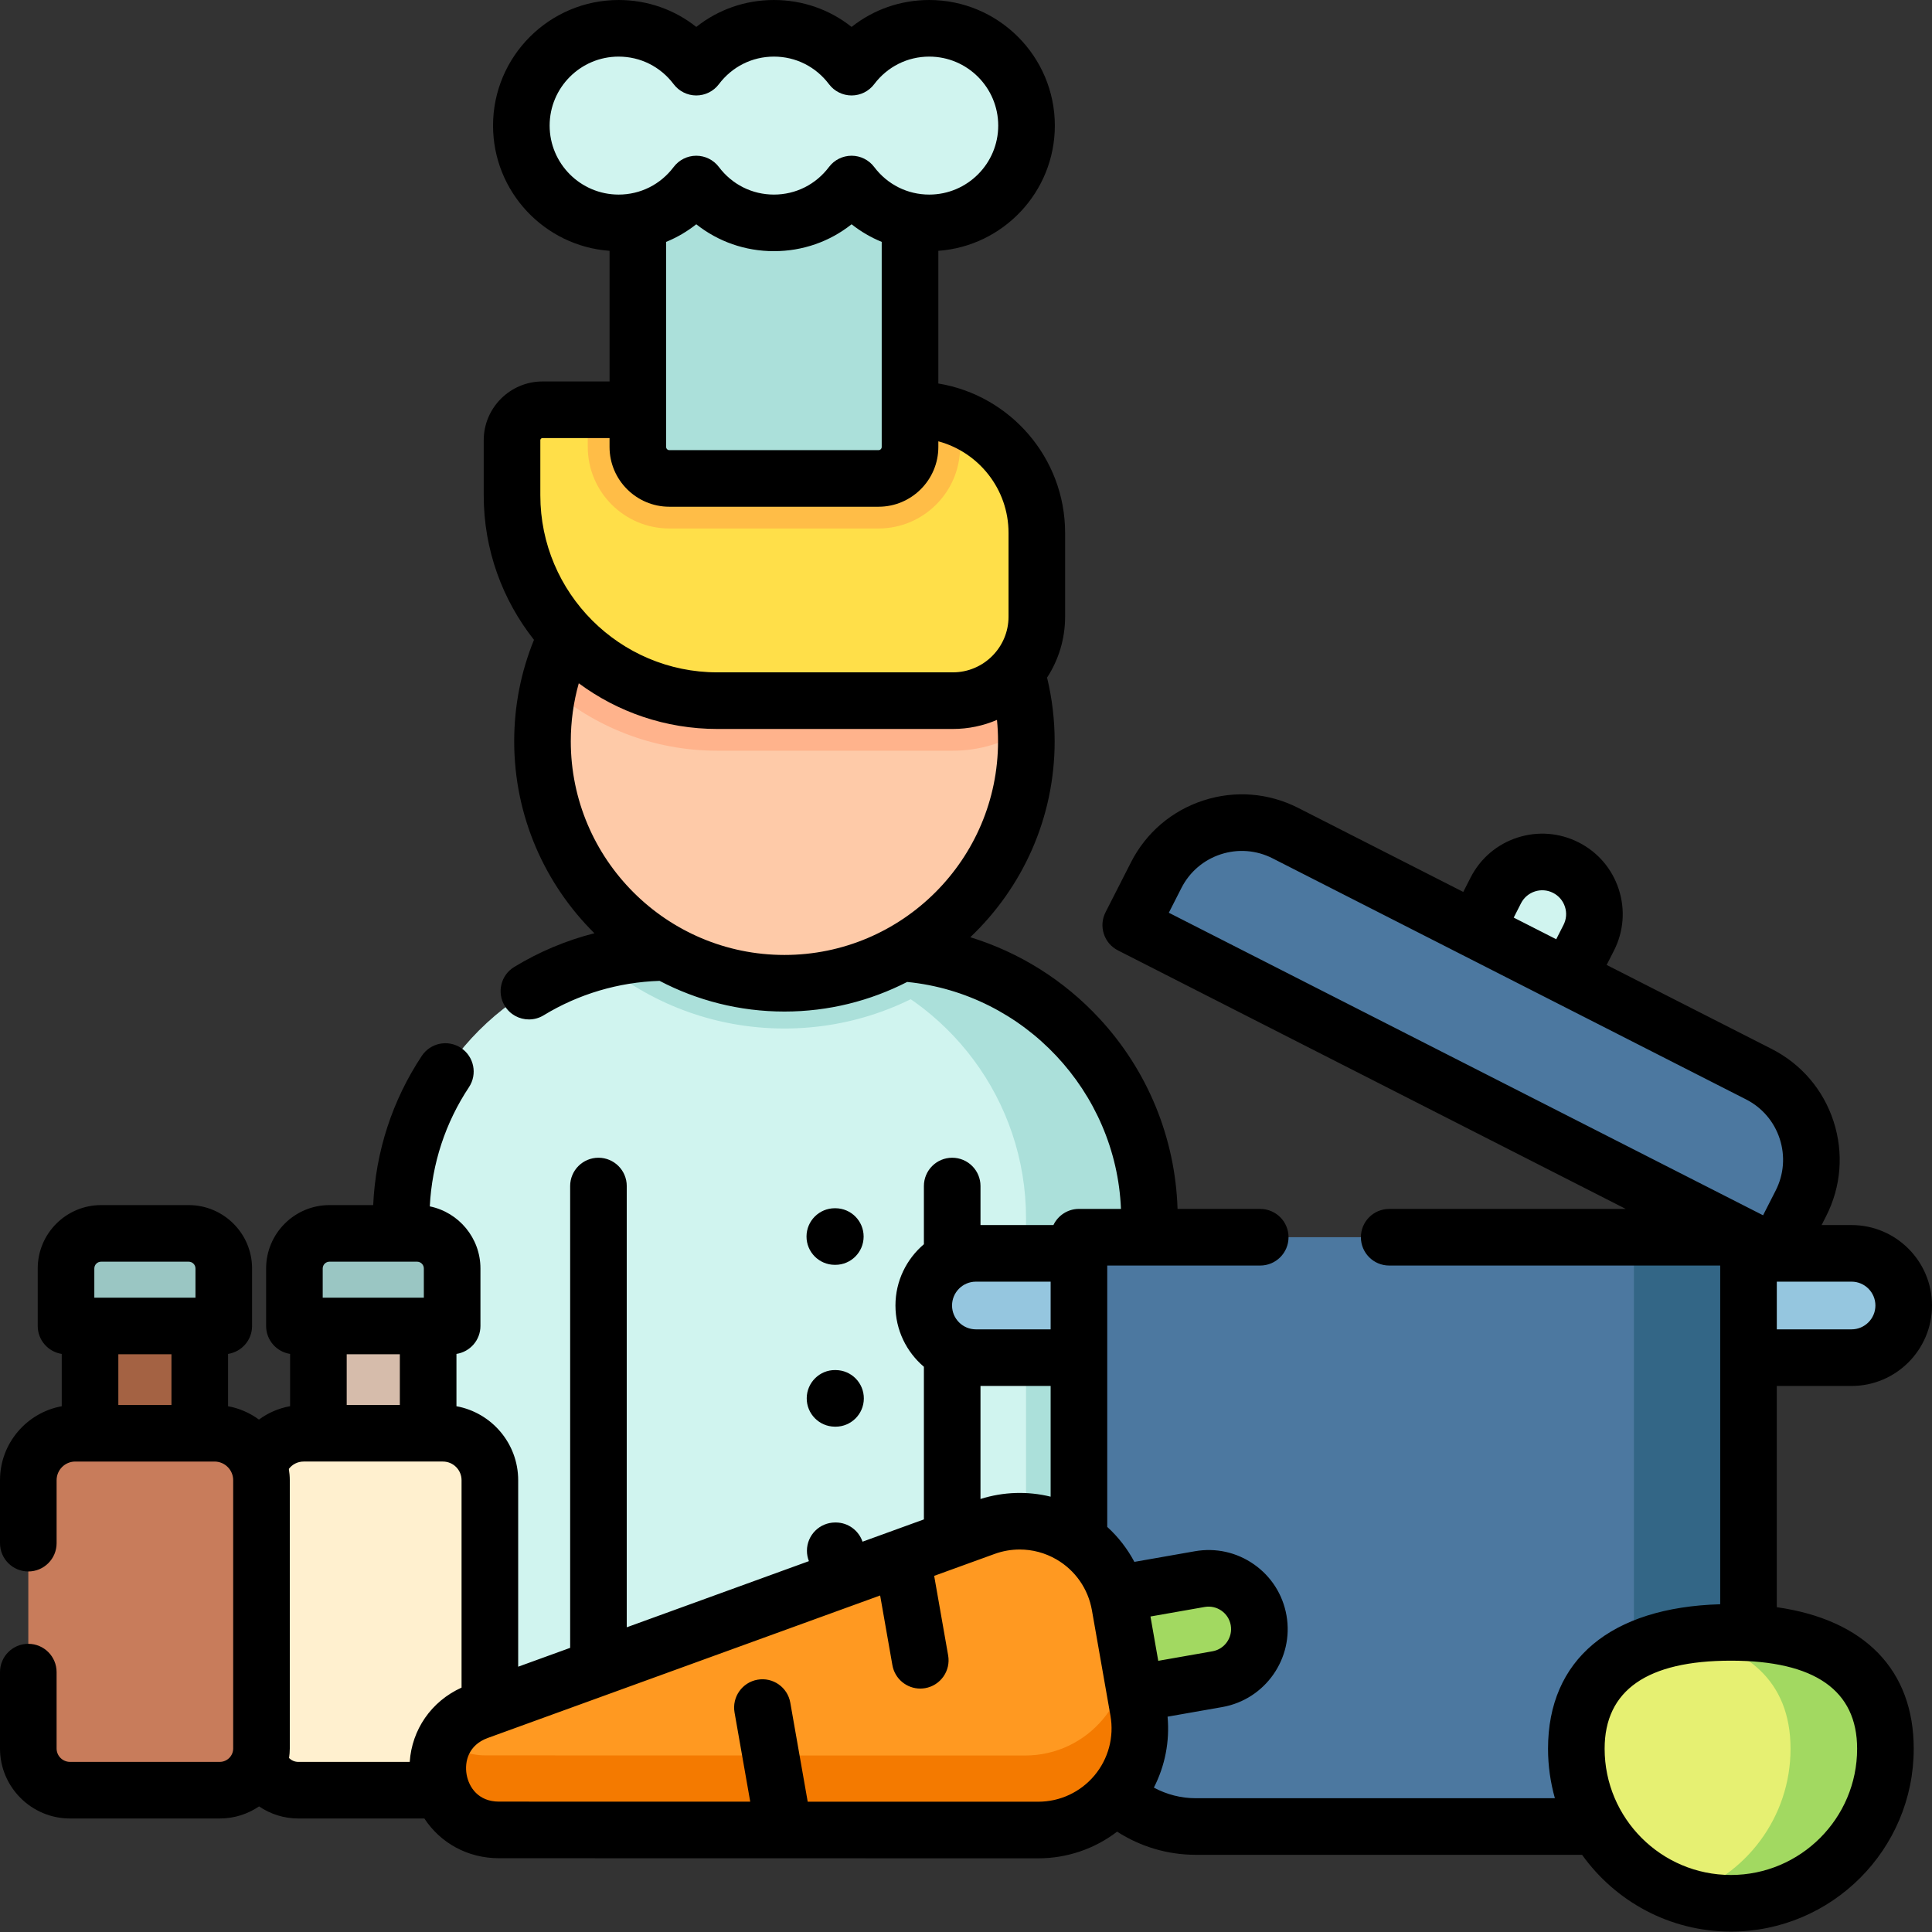 <svg height="512pt" viewBox="0 0 512 512" width="512pt" xmlns="http://www.w3.org/2000/svg"><rect x="0" y="0" width="512" height="512" fill="#333333" stroke="none"/><path d="m304.621 322.898v127.809h-198.312v-127.809c0-32.75 22.34-60.293 52.621-68.203 5.711-1.5 11.699-2.289 17.879-2.289h57.312c7.48 0 14.688 1.16 21.449 3.32 28.449 9.07 49.051 35.719 49.051 67.172zm0 0" fill="#d0f4ef"/><path d="m304.621 322.898v127.809h-32.711v-127.809c0-31.453-20.602-58.102-49.051-67.172-6.758-2.16-13.969-3.32-21.449-3.32h32.711c7.48 0 14.688 1.16 21.449 3.32 28.449 9.07 49.051 35.719 49.051 67.172zm0 0" fill="#abe0da"/><path d="m255.57 255.727c-13.051 10.531-29.648 16.84-47.691 16.84-18.617 0-35.707-6.719-48.949-17.871 5.711-1.5 11.699-2.289 17.879-2.289h57.312c7.48 0 14.688 1.16 21.449 3.32zm0 0" fill="#abe0da"/><path d="m271.992 196.457c0 35.41-28.703 64.113-64.113 64.113s-64.113-28.703-64.113-64.113c0-35.41 28.703-64.113 64.113-64.113s64.113 28.703 64.113 64.113zm0 0" fill="#fecaa8"/><path d="m271.91 193.18c-5.582 3.648-12.25 5.77-19.402 5.77h-62.402c-17.125 0-32.781-6.379-44.711-16.914.961-4.223 2.355-8.293 4.113-12.152 10.105-22.156 32.449-37.535 58.363-37.535 34.309 0 62.324 26.945 64.039 60.832zm0 0" fill="#ffb38c"/><path d="m274.762 141.215v22.211c0 12.297-9.961 22.258-22.254 22.258h-62.402c-30.062 0-54.418-24.367-54.418-54.418v-14.582c0-4.469 3.617-8.094 8.094-8.094h98.355c4.344 0 8.5.852 12.293 2.398 11.93 4.852 20.332 16.551 20.332 30.227zm0 0" fill="#ffdf49"/><path d="m254.43 110.988v7.453c0 11.918-9.695 21.613-21.613 21.613h-55.434c-11.922 0-21.617-9.695-21.617-21.613v-9.852h86.371c4.344 0 8.504.852 12.293 2.398zm0 0" fill="#ffbd47"/><path d="m232.82 126.789h-55.438c-4.609 0-8.348-3.734-8.348-8.344v-74.121h72.129v74.121c0 4.609-3.734 8.344-8.344 8.344zm0 0" fill="#abe0da"/><path d="m246.258 7.5c-8.418 0-15.871 4.055-20.578 10.297-4.703-6.242-12.16-10.297-20.578-10.297-8.422 0-15.875 4.055-20.578 10.297-4.707-6.242-12.16-10.297-20.582-10.297-14.238 0-25.781 11.543-25.781 25.781s11.543 25.781 25.781 25.781c8.422 0 15.875-4.055 20.582-10.297 4.703 6.242 12.156 10.297 20.578 10.297 8.418 0 15.875-4.055 20.578-10.297 4.707 6.242 12.16 10.297 20.578 10.297 14.238 0 25.781-11.543 25.781-25.781s-11.543-25.781-25.781-25.781zm0 0" fill="#d0f4ef"/><path d="m490.68 359.793h-31.465c-7.629 0-13.82-6.188-13.82-13.82 0-7.633 6.191-13.82 13.82-13.82h31.465c7.633 0 13.82 6.188 13.82 13.82 0 7.633-6.188 13.82-13.82 13.82zm0 0" fill="#95c6df"/><path d="m290.086 359.793h-31.465c-7.633 0-13.82-6.188-13.82-13.82 0-7.633 6.188-13.82 13.82-13.82h31.465c7.633 0 13.82 6.188 13.82 13.82 0 7.633-6.188 13.82-13.82 13.82zm0 0" fill="#95c6df"/><path d="m463.371 327.875v125.227c0 17.09-13.855 30.941-30.945 30.941h-115.555c-17.09 0-30.941-13.852-30.941-30.941v-125.227zm0 0" fill="#4c78a0"/><path d="m463.371 327.871v125.23c0 17.094-13.852 30.949-30.945 30.949h-30.371c17.082 0 30.945-13.855 30.945-30.949v-125.23zm0 0" fill="#336686"/><path d="m395.559 268.09c-6.801-3.465-9.508-11.785-6.047-18.586l6.883-13.523c3.465-6.801 11.785-9.508 18.586-6.047 6.801 3.465 9.508 11.785 6.047 18.586l-6.883 13.523c-3.465 6.801-11.785 9.508-18.586 6.047zm0 0" fill="#d0f4ef"/><path d="m470.512 332.152-170.855-86.984 6.742-13.242c6.383-12.531 21.711-17.52 34.242-11.141l125.477 63.883c12.531 6.379 17.516 21.711 11.137 34.242zm0 0" fill="#4c78a0"/><path d="m84.379 334.355h29.082v50.664h-29.082zm0 0" fill="#d6bcab"/><path d="m78.02 351.395h41.801v-15.234c0-5.137-4.164-9.301-9.301-9.301h-23.199c-5.137 0-9.301 4.164-9.301 9.301zm0 0" fill="#9ac6c3"/><path d="m129.812 392.266.004 71.098c0 6.105-4.949 11.059-11.055 11.059l-19.18.004-20.5-.004c-6.105 0-11.055-4.949-11.055-11.055l-.004-71.098c0-6.875 5.57-12.445 12.438-12.445h36.918c6.867.004 12.434 5.566 12.434 12.441zm0 0" fill="#fff0cf"/><path d="m23.859 334.355h29.078v50.664h-29.078zm0 0" fill="#a46243"/><path d="m17.496 351.395h41.805v-15.234c0-5.137-4.164-9.301-9.301-9.301h-23.203c-5.137 0-9.301 4.164-9.301 9.301zm0 0" fill="#9ac6c3"/><path d="m69.293 392.266.004 71.098c0 6.105-4.949 11.059-11.055 11.059l-19.18.004-20.504-.004c-6.105 0-11.055-4.949-11.055-11.055v-71.098c-.004-6.875 5.57-12.445 12.438-12.445h36.918c6.863.004 12.434 5.566 12.434 12.441zm0 0" fill="#c87c5b"/><path d="m499.656 463.434c0 22.621-18.336 40.957-40.957 40.957-22.617 0-40.957-18.336-40.957-40.957 0-22.617 18.34-30.84 40.957-30.84 22.621 0 40.957 8.223 40.957 30.84zm0 0" fill="#e6f072"/><path d="m499.656 463.434c0 22.625-18.332 40.957-40.957 40.957-4.395 0-8.617-.691-12.582-1.969 16.473-5.301 28.395-20.754 28.395-38.988 0-18.223-11.922-27.102-28.395-29.859 3.965-.668 8.188-.98 12.582-.98 22.625 0 40.957 8.223 40.957 30.84zm0 0" fill="#a2d961"/><path d="m272.645 453.781 49.973-8.785c7.324-1.289 12.215-8.27 10.93-15.59-1.289-7.324-8.27-12.215-15.59-10.93l-49.973 8.789zm0 0" fill="#a2d961"/><path d="m296.746 425.414 4.918 27.961c2.898 16.492-9.793 31.605-26.539 31.602l-142.91-.027c-18.121-.004-22.555-25.23-5.523-31.414l134.328-48.777c15.742-5.715 32.828 4.164 35.727 20.656zm0 0" fill="#ff9921"/><path d="m298.184 433.625 3.473 19.758c2.902 16.484-9.789 31.598-26.535 31.594l-142.898-.035c-13.566.004-19.469-14.125-14.422-23.824 2.699 2.484 6.391 4.086 10.949 4.082l142.898.031c16.746.004 29.438-15.105 26.535-31.605zm0 0" fill="#f47a00"/><path d="m221.398 320.195h-.137c-.008 0-.02 0-.027 0-4.129 0-7.484 3.34-7.5 7.473-.016 4.145 3.332 7.512 7.477 7.527h.137.023c4.133 0 7.484-3.34 7.5-7.473.016-4.145-3.332-7.512-7.473-7.527zm0 0"/><path d="m221.344 363.082c-4.117-.055-7.523 3.305-7.555 7.445-.027 4.145 3.305 7.527 7.445 7.555l.137.004h.059c4.117 0 7.469-3.324 7.496-7.449.031-4.141-3.305-7.523-7.445-7.551zm0 0"/><path d="m470.871 425.922v-58.629h19.809c11.758 0 21.32-9.562 21.32-21.32 0-11.754-9.562-21.32-21.32-21.32h-7.934l1.191-2.34c3.996-7.848 4.695-16.777 1.973-25.152-2.723-8.371-8.543-15.18-16.391-19.176l-43.738-22.266 1.93-3.793c2.586-5.074 3.035-10.855 1.273-16.27s-5.523-9.82-10.602-12.402c-5.074-2.582-10.852-3.035-16.266-1.277-5.418 1.762-9.82 5.527-12.406 10.602l-1.93 3.793-43.738-22.266c-7.848-3.996-16.777-4.695-25.148-1.973-8.371 2.727-15.184 8.547-19.176 16.391l-6.746 13.246c-.902 1.77-1.062 3.828-.445 5.723.613 1.891 1.953 3.461 3.727 4.363l134.594 68.523h-62.699c-4.145 0-7.5 3.355-7.5 7.5 0 4.141 3.355 7.5 7.5 7.5h87.723v89.762c-29.043.836-45.629 14.688-45.629 38.297 0 4.543.645 8.938 1.816 13.109h-95.188c-3.902 0-7.699-.992-11.086-2.812 2.961-5.766 4.23-12.27 3.633-18.801l14.5-2.547c11.383-2.004 19.016-12.895 17.016-24.277-.969-5.512-4.027-10.32-8.613-13.535-4.586-3.215-10.145-4.449-15.664-3.48l-16.035 2.82c-1.844-3.473-4.27-6.609-7.191-9.27v-69.266h40.543c4.141 0 7.5-3.359 7.5-7.5 0-4.145-3.359-7.5-7.5-7.5h-21.91c-.602-18.801-7.895-36.641-20.719-50.48-9.422-10.168-21.223-17.523-34.207-21.527 13.754-13.055 22.355-31.492 22.355-51.91 0-5.711-.676-11.383-2.008-16.887 3.02-4.652 4.781-10.195 4.781-16.145v-22.215c0-19.902-14.566-36.457-33.598-39.586v-35.16c17.23-1.238 30.875-15.645 30.875-33.188 0-18.352-14.934-33.281-33.281-33.281-7.613 0-14.785 2.535-20.582 7.133-5.793-4.598-12.965-7.133-20.578-7.133-7.613 0-14.785 2.535-20.578 7.133-5.793-4.598-12.969-7.133-20.578-7.133-18.352 0-33.285 14.93-33.285 33.281 0 17.543 13.648 31.949 30.879 33.188v34.621h-17.762c-8.594 0-15.59 6.992-15.59 15.59v14.586c0 14.453 4.992 27.75 13.32 38.297-3.473 8.535-5.242 17.566-5.242 26.895 0 19.871 8.141 37.871 21.254 50.859-7.469 1.902-14.641 4.906-21.258 8.941-3.539 2.156-4.656 6.77-2.5 10.309 1.41 2.316 3.879 3.594 6.41 3.594 1.332 0 2.68-.352 3.895-1.094 9.254-5.641 19.855-8.781 30.727-9.129 9.902 5.184 21.152 8.133 33.086 8.133 11.711 0 22.758-2.844 32.527-7.844 31.055 3.082 55.395 29.051 56.656 60.145h-11.133c-2.988 0-5.559 1.754-6.766 4.281h-19.324v-10.34c0-4.145-3.359-7.5-7.5-7.5-4.145 0-7.5 3.355-7.5 7.5v15.422c-4.605 3.914-7.539 9.738-7.539 16.238s2.934 12.324 7.539 16.238v40.445l-16.266 5.906c-1.004-2.949-3.781-5.074-7.07-5.086h-.137c-.008 0-.016 0-.027 0-4.129 0-7.484 3.34-7.496 7.473-.004.977.184 1.91.523 2.77l-48.273 17.531v-116.938c0-4.145-3.359-7.5-7.5-7.5-4.145 0-7.5 3.355-7.5 7.5v122.383l-13.773 5v-49.426c0-9.773-7.07-17.91-16.359-19.605v-13.863c3.602-.551 6.359-3.652 6.359-7.406v-15.238c0-8.105-5.77-14.891-13.422-16.457.57-11.297 4.121-22.156 10.379-31.586 2.289-3.449 1.348-8.105-2.102-10.395-3.453-2.289-8.109-1.352-10.398 2.102-7.828 11.801-12.242 25.402-12.879 39.539h-11.582c-9.262 0-16.797 7.535-16.797 16.801v15.234c0 3.754 2.758 6.855 6.359 7.406v13.852c-3.023.543-5.84 1.762-8.258 3.551-2.387-1.754-5.16-2.988-8.184-3.539v-13.863c3.602-.551 6.363-3.652 6.363-7.406v-15.238c0-9.262-7.539-16.797-16.805-16.797h-23.199c-9.266 0-16.801 7.535-16.801 16.797v15.238c0 3.754 2.762 6.855 6.363 7.406v13.863c-9.289 1.695-16.359 9.832-16.359 19.605v16.684c0 4.141 3.355 7.5 7.5 7.5s7.5-3.359 7.5-7.5v-16.684c0-2.727 2.219-4.945 4.941-4.945h36.91c2.727 0 4.945 2.219 4.945 4.945v71.094c0 1.961-1.598 3.555-3.559 3.555h-39.68c-1.961 0-3.559-1.594-3.559-3.555v-20.234c0-4.141-3.355-7.5-7.5-7.5s-7.5 3.359-7.5 7.5v20.234c0 10.23 8.324 18.555 18.559 18.555h39.68c3.859 0 7.441-1.184 10.414-3.203 3.016 2.051 6.625 3.203 10.426 3.203h33.383c4.23 6.465 11.453 10.527 19.754 10.531l142.91.027h.008c7.648 0 14.965-2.516 20.914-7.07 6.172 3.98 13.391 6.137 20.824 6.137h102.395c8.797 12.305 23.188 20.348 39.434 20.348 26.723 0 48.457-21.738 48.457-48.457 0-20.941-13.059-34.199-36.285-37.512zm-294.336-361.82c2.859-1.168 5.547-2.734 7.984-4.668 5.797 4.598 12.969 7.129 20.582 7.129 7.609 0 14.785-2.531 20.578-7.129 2.438 1.934 5.125 3.5 7.984 4.668v54.344c0 .465-.379.848-.848.848h-55.434c-.469 0-.848-.383-.848-.848zm-30.875-30.82c0-10.082 8.199-18.281 18.281-18.281 5.773 0 11.09 2.664 14.59 7.312 1.418 1.879 3.637 2.984 5.988 2.984 2.355 0 4.574-1.105 5.992-2.984 3.5-4.648 8.816-7.312 14.59-7.312 5.77 0 11.086 2.664 14.59 7.312 1.414 1.879 3.633 2.984 5.988 2.984 2.352 0 4.57-1.105 5.988-2.984 3.504-4.648 8.82-7.312 14.59-7.312 10.082 0 18.281 8.203 18.281 18.281 0 10.082-8.199 18.285-18.281 18.285-5.77 0-11.086-2.668-14.59-7.312-1.418-1.883-3.637-2.984-5.988-2.984-2.355 0-4.574 1.105-5.988 2.984-3.504 4.645-8.82 7.312-14.59 7.312-5.773 0-11.09-2.664-14.59-7.312-1.418-1.879-3.637-2.984-5.992-2.984-2.352 0-4.57 1.102-5.988 2.984-3.5 4.645-8.816 7.312-14.59 7.312-10.082-.004-18.281-8.203-18.281-18.285zm-2.473 83.398c0-.324.266-.59.59-.59h17.758v2.355c0 8.738 7.109 15.844 15.848 15.844h55.438c8.738 0 15.848-7.105 15.848-15.844v-1.492c10.699 2.883 18.602 12.664 18.602 24.262v22.211c0 8.133-6.621 14.754-14.758 14.754h-62.406c-25.871 0-46.914-21.047-46.914-46.914v-14.586zm8.078 79.777c0-5.27.715-10.41 2.117-15.379 10.277 7.602 22.98 12.105 36.719 12.105h62.41c4.152 0 8.105-.859 11.699-2.402.188 1.879.281 3.777.281 5.676 0 31.219-25.395 56.617-56.613 56.617-31.219-.004-56.613-25.398-56.613-56.617zm-105.828 162.438v13.43h-14.078v-13.43zm-20.441-22.734c0-.996.809-1.801 1.801-1.801h23.203c.992 0 1.801.809 1.801 1.801v7.734h-26.805zm253.434 16.133h-19.809c-3.484 0-6.32-2.836-6.32-6.32s2.836-6.32 6.32-6.32h19.809zm0 15v29.344c-6.082-1.5-12.504-1.312-18.59.613v-29.957zm40.824 58.57c1.57-.273 3.152.078 4.457.992 1.305.914 2.172 2.281 2.449 3.848.566 3.238-1.602 6.336-4.84 6.906l-14.371 2.527-2.062-11.746zm-213.293-66.969v13.43h-14.082v-13.43zm-20.441-22.734c0-.996.809-1.801 1.801-1.801h23.199c.996 0 1.801.809 1.801 1.801v7.734h-26.801zm-8.918 129.742c.117-.832.195-1.676.195-2.539v-71.094c0-1.023-.102-2.02-.25-3 .926-1.215 2.352-1.945 3.918-1.945h36.91c2.727 0 4.941 2.219 4.941 4.945v54.965c-8.043 3.652-13.156 11.148-13.738 19.688h-29.5c-1.062-.004-1.895-.449-2.477-1.02zm198.531 11.574h-.004l-61.082-.012-4.613-26.238c-.715-4.078-4.594-6.805-8.684-6.09-4.078.719-6.805 4.605-6.09 8.688l4.156 23.637-66.598-.012c-5.383-.004-7.949-3.715-8.562-7.188-.609-3.477.539-7.84 5.594-9.676l103.996-37.766 3.246 18.469c.641 3.641 3.805 6.203 7.379 6.203.43 0 .867-.039 1.309-.113 4.078-.719 6.805-4.609 6.086-8.688l-3.703-21.07 16.016-5.812c2.16-.785 4.406-1.172 6.645-1.172 3.375 0 6.727.879 9.723 2.613 4.984 2.883 8.418 7.789 9.414 13.461l4.918 27.961c.996 5.672-.555 11.457-4.258 15.867-3.707 4.41-9.129 6.938-14.887 6.938zm221.867-131.504c0 3.484-2.836 6.32-6.32 6.32h-19.809v-12.641h19.809c3.484 0 6.32 2.836 6.32 6.32zm-93.922-106.59c1.582-3.102 5.395-4.348 8.5-2.762 1.504.766 2.621 2.07 3.145 3.676.523 1.605.387 3.316-.379 4.82l-1.93 3.793-11.266-5.734zm-89.992-4.055c2.176-4.277 5.887-7.445 10.445-8.934 4.562-1.48 9.43-1.102 13.707 1.074l125.477 63.883c4.273 2.176 7.445 5.887 8.93 10.449s1.102 9.43-1.074 13.707l-3.34 6.559-157.484-80.18zm145.613 261.562c-18.445 0-33.457-15.008-33.457-33.457 0-15.484 11.258-23.336 33.457-23.336 22.203 0 33.457 7.852 33.457 23.336 0 18.449-15.008 33.457-33.457 33.457zm0 0"/></svg>